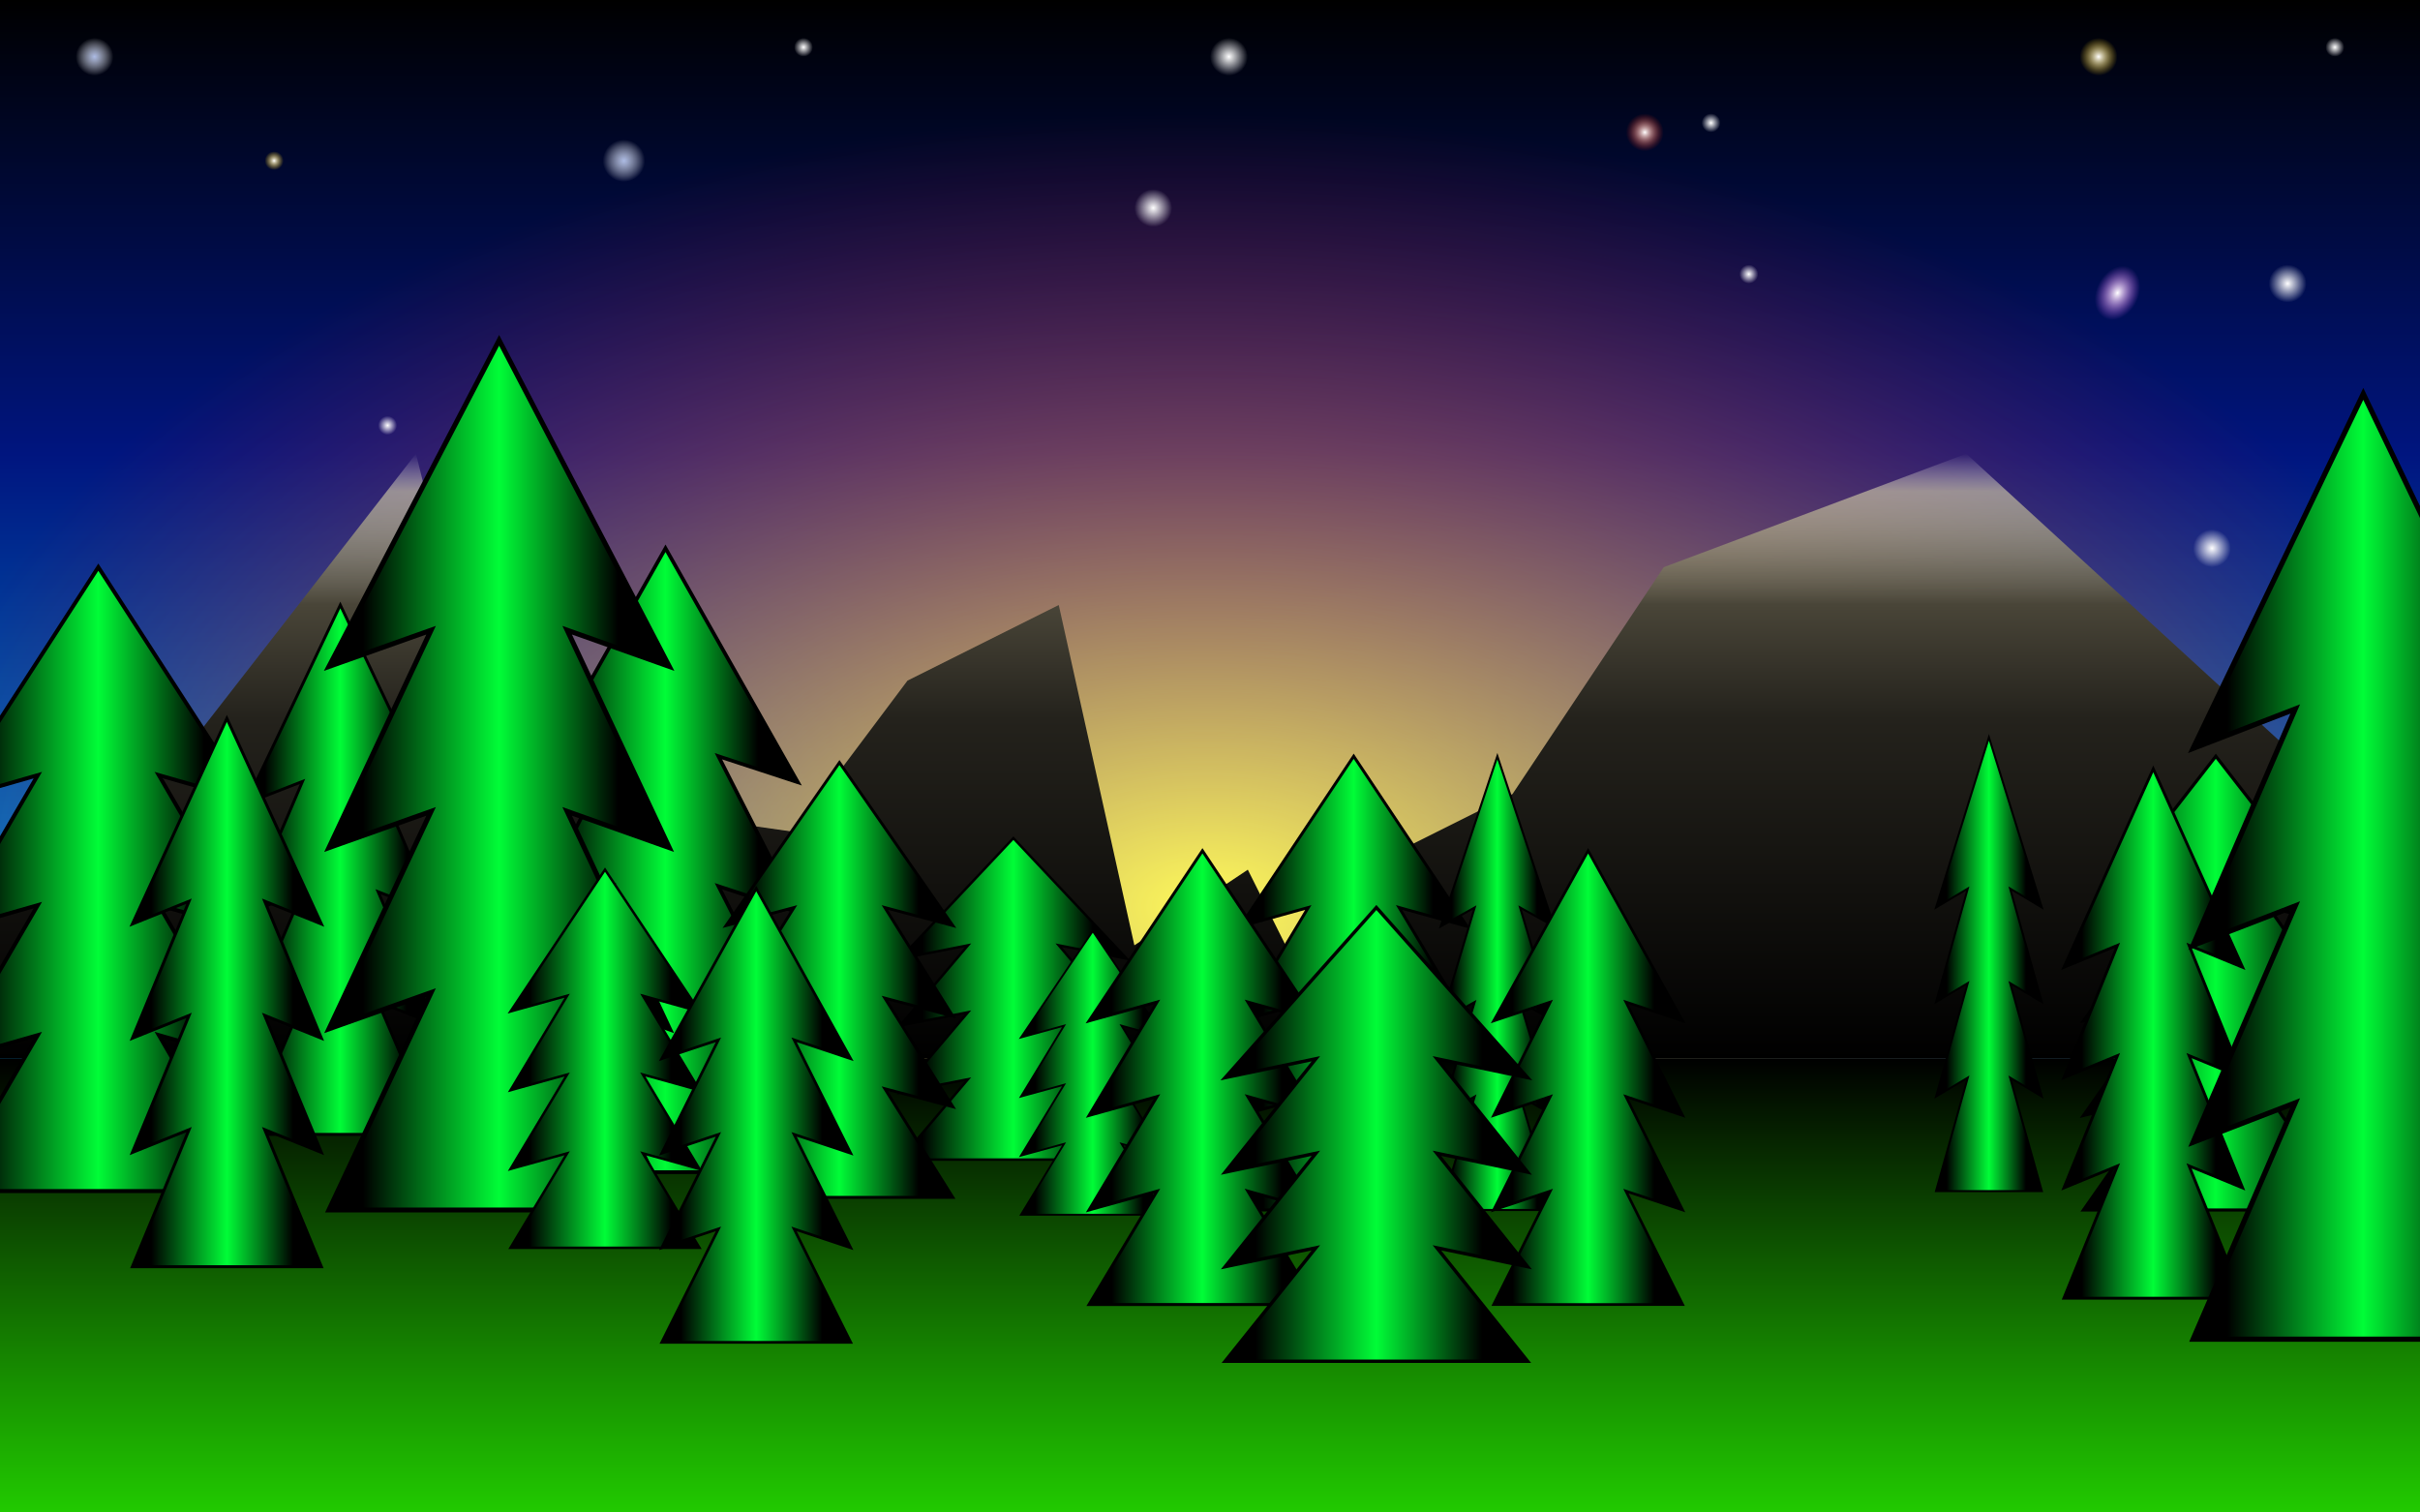 <?xml version="1.0" encoding="UTF-8" standalone="no"?>
<!-- Created with Inkscape (http://www.inkscape.org/) -->

<svg
   xmlns:dc="http://purl.org/dc/elements/1.1/"
   xmlns:cc="http://creativecommons.org/ns#"
   xmlns:rdf="http://www.w3.org/1999/02/22-rdf-syntax-ns#"
   xmlns:svg="http://www.w3.org/2000/svg"
   xmlns="http://www.w3.org/2000/svg"
   xmlns:xlink="http://www.w3.org/1999/xlink"
   xmlns:sodipodi="http://sodipodi.sourceforge.net/DTD/sodipodi-0.dtd"
   xmlns:inkscape="http://www.inkscape.org/namespaces/inkscape"
   width="640"
   height="400"
   id="svg2"
   version="1.1"
   inkscape:version="0.48.5 r10040"
   sodipodi:docname="drawing.svg">
  <rect width="100%" height="100%" fill="#808080" stroke="none"/>
  <defs
     id="defs4">
    <linearGradient
       id="linearGradient4232">
      <stop
         style="stop-color:#acbbe4;stop-opacity:1;"
         offset="0"
         id="stop4234" />
      <stop
         style="stop-color:#ffffff;stop-opacity:0;"
         offset="1"
         id="stop4236" />
    </linearGradient>
    <linearGradient
       id="linearGradient4220">
      <stop
         style="stop-color:#c34b00;stop-opacity:0;"
         offset="0"
         id="stop4222" />
      <stop
         id="stop4228"
         offset="0.5"
         style="stop-color:#7c3000;stop-opacity:1;" />
      <stop
         style="stop-color:#c34b00;stop-opacity:0;"
         offset="1"
         id="stop4224" />
    </linearGradient>
    <linearGradient
       id="linearGradient3823">
      <stop
         style="stop-color:#000000;stop-opacity:1;"
         offset="0"
         id="stop3825" />
      <stop
         id="stop3831"
         offset="0.533"
         style="stop-color:#00fd37;stop-opacity:1;" />
      <stop
         style="stop-color:#000000;stop-opacity:1;"
         offset="1"
         id="stop3827" />
    </linearGradient>
    <linearGradient
       id="linearGradient3803">
      <stop
         style="stop-color:#000000;stop-opacity:1;"
         offset="0"
         id="stop3805" />
      <stop
         id="stop3819"
         offset="0.562"
         style="stop-color:#24221c;stop-opacity:1;" />
      <stop
         id="stop3817"
         offset="0.75"
         style="stop-color:#494538;stop-opacity:1;" />
      <stop
         id="stop3815"
         offset="0.938"
         style="stop-color:#d8d2aa;stop-opacity:0.613;" />
      <stop
         style="stop-color:#ffffff;stop-opacity:0;"
         offset="1"
         id="stop3807" />
    </linearGradient>
    <linearGradient
       id="linearGradient3793">
      <stop
         style="stop-color:#21ca00;stop-opacity:1;"
         offset="0"
         id="stop3795" />
      <stop
         style="stop-color:#000000;stop-opacity:1;"
         offset="1"
         id="stop3797" />
    </linearGradient>
    <linearGradient
       id="linearGradient3779">
      <stop
         style="stop-color:#fffb5a;stop-opacity:1;"
         offset="0"
         id="stop3781" />
      <stop
         style="stop-color:#ff1919;stop-opacity:0;"
         offset="1"
         id="stop3783" />
    </linearGradient>
    <linearGradient
       id="linearGradient3765">
      <stop
         style="stop-color:#ffffff;stop-opacity:1"
         offset="0"
         id="stop3767" />
      <stop
         id="stop3773"
         offset="0.2"
         style="stop-color:#00c0fe;stop-opacity:1;" />
      <stop
         style="stop-color:#00157f;stop-opacity:1;"
         offset="0.7"
         id="stop3775" />
      <stop
         style="stop-color:#000000;stop-opacity:1"
         offset="1"
         id="stop3769" />
    </linearGradient>
    <linearGradient
       inkscape:collect="always"
       xlink:href="#linearGradient3765"
       id="linearGradient3771"
       x1="300"
       y1="400"
       x2="300"
       y2="0"
       gradientUnits="userSpaceOnUse" />
    <radialGradient
       inkscape:collect="always"
       xlink:href="#linearGradient3779"
       id="radialGradient3787"
       cx="440"
       cy="135.732"
       fx="440"
       fy="135.732"
       r="140"
       gradientTransform="matrix(1.094,-6.4133037e-8,0.018,0.697,-43.709,31.338)"
       gradientUnits="userSpaceOnUse" />
    <linearGradient
       inkscape:collect="always"
       xlink:href="#linearGradient3793"
       id="linearGradient3799"
       x1="320"
       y1="400"
       x2="320"
       y2="280"
       gradientUnits="userSpaceOnUse" />
    <linearGradient
       inkscape:collect="always"
       xlink:href="#linearGradient3803"
       id="linearGradient3813"
       x1="320"
       y1="280"
       x2="320"
       y2="120"
       gradientUnits="userSpaceOnUse" />
    <linearGradient
       inkscape:collect="always"
       xlink:href="#linearGradient3823"
       id="linearGradient3835"
       x1="-190"
       y1="180"
       x2="-115"
       y2="180"
       gradientUnits="userSpaceOnUse" />
    <linearGradient
       inkscape:collect="always"
       xlink:href="#linearGradient3823-7"
       id="linearGradient3835-1"
       x1="-190"
       y1="180"
       x2="-115"
       y2="180"
       gradientUnits="userSpaceOnUse" />
    <linearGradient
       id="linearGradient3823-7">
      <stop
         style="stop-color:#000000;stop-opacity:1;"
         offset="0"
         id="stop3825-4" />
      <stop
         id="stop3831-0"
         offset="0.533"
         style="stop-color:#00fd37;stop-opacity:1;" />
      <stop
         style="stop-color:#000000;stop-opacity:1;"
         offset="1"
         id="stop3827-9" />
    </linearGradient>
    <linearGradient
       gradientTransform="matrix(0.5,0,0,1.167,165,672.362)"
       y2="180"
       x2="-115"
       y1="180"
       x1="-190"
       gradientUnits="userSpaceOnUse"
       id="linearGradient3872"
       xlink:href="#linearGradient3823-7"
       inkscape:collect="always" />
    <linearGradient
       inkscape:collect="always"
       xlink:href="#linearGradient3823-8"
       id="linearGradient3835-8"
       x1="-190"
       y1="180"
       x2="-115"
       y2="180"
       gradientUnits="userSpaceOnUse" />
    <linearGradient
       id="linearGradient3823-8">
      <stop
         style="stop-color:#000000;stop-opacity:1;"
         offset="0"
         id="stop3825-2" />
      <stop
         id="stop3831-4"
         offset="0.533"
         style="stop-color:#00fd37;stop-opacity:1;" />
      <stop
         style="stop-color:#000000;stop-opacity:1;"
         offset="1"
         id="stop3827-5" />
    </linearGradient>
    <linearGradient
       gradientTransform="matrix(0.8,0,0,1.375,146,637.362)"
       y2="180"
       x2="-115"
       y1="180"
       x1="-190"
       gradientUnits="userSpaceOnUse"
       id="linearGradient3872-5"
       xlink:href="#linearGradient3823-8"
       inkscape:collect="always" />
    <linearGradient
       inkscape:collect="always"
       xlink:href="#linearGradient3823-1"
       id="linearGradient3835-7"
       x1="-190"
       y1="180"
       x2="-115"
       y2="180"
       gradientUnits="userSpaceOnUse" />
    <linearGradient
       id="linearGradient3823-1">
      <stop
         style="stop-color:#000000;stop-opacity:1;"
         offset="0"
         id="stop3825-1" />
      <stop
         id="stop3831-5"
         offset="0.533"
         style="stop-color:#00fd37;stop-opacity:1;" />
      <stop
         style="stop-color:#000000;stop-opacity:1;"
         offset="1"
         id="stop3827-2" />
    </linearGradient>
    <linearGradient
       gradientTransform="matrix(0.5,0,0,1.208,135,697.362)"
       y2="180"
       x2="-115"
       y1="180"
       x1="-190"
       gradientUnits="userSpaceOnUse"
       id="linearGradient3872-7"
       xlink:href="#linearGradient3823-1"
       inkscape:collect="always" />
    <linearGradient
       inkscape:collect="always"
       xlink:href="#linearGradient3823-2"
       id="linearGradient3835-14"
       x1="-190"
       y1="180"
       x2="-115"
       y2="180"
       gradientUnits="userSpaceOnUse" />
    <linearGradient
       id="linearGradient3823-2">
      <stop
         style="stop-color:#000000;stop-opacity:1;"
         offset="0"
         id="stop3825-3" />
      <stop
         id="stop3831-2"
         offset="0.533"
         style="stop-color:#00fd37;stop-opacity:1;" />
      <stop
         style="stop-color:#000000;stop-opacity:1;"
         offset="1"
         id="stop3827-21" />
    </linearGradient>
    <linearGradient
       gradientTransform="matrix(0.5,0,0,0.833,235,782.362)"
       y2="180"
       x2="-115"
       y1="180"
       x1="-190"
       gradientUnits="userSpaceOnUse"
       id="linearGradient3872-6"
       xlink:href="#linearGradient3823-2"
       inkscape:collect="always" />
    <linearGradient
       inkscape:collect="always"
       xlink:href="#linearGradient3823-76"
       id="linearGradient3835-5"
       x1="-190"
       y1="180"
       x2="-115"
       y2="180"
       gradientUnits="userSpaceOnUse" />
    <linearGradient
       id="linearGradient3823-76">
      <stop
         style="stop-color:#000000;stop-opacity:1;"
         offset="0"
         id="stop3825-18" />
      <stop
         id="stop3831-9"
         offset="0.533"
         style="stop-color:#00fd37;stop-opacity:1;" />
      <stop
         style="stop-color:#000000;stop-opacity:1;"
         offset="1"
         id="stop3827-27" />
    </linearGradient>
    <linearGradient
       gradientTransform="matrix(0.9,0,0,1.917,267,512.362)"
       y2="180"
       x2="-115"
       y1="180"
       x1="-190"
       gradientUnits="userSpaceOnUse"
       id="linearGradient3872-9"
       xlink:href="#linearGradient3823-76"
       inkscape:collect="always" />
    <linearGradient
       inkscape:collect="always"
       xlink:href="#linearGradient3823"
       id="linearGradient3969"
       gradientUnits="userSpaceOnUse"
       x1="-190"
       y1="180"
       x2="-115"
       y2="180"
       gradientTransform="matrix(0.7,0,0,1.375,281,632.362)" />
    <linearGradient
       inkscape:collect="always"
       xlink:href="#linearGradient3823-3"
       id="linearGradient3835-4"
       x1="-190"
       y1="180"
       x2="-115"
       y2="180"
       gradientUnits="userSpaceOnUse" />
    <linearGradient
       id="linearGradient3823-3">
      <stop
         style="stop-color:#000000;stop-opacity:1;"
         offset="0"
         id="stop3825-12" />
      <stop
         id="stop3831-3"
         offset="0.533"
         style="stop-color:#00fd37;stop-opacity:1;" />
      <stop
         style="stop-color:#000000;stop-opacity:1;"
         offset="1"
         id="stop3827-3" />
    </linearGradient>
    <linearGradient
       gradientTransform="matrix(0.6,0,0,0.958,312,739.029)"
       y2="180"
       x2="-115"
       y1="180"
       x1="-190"
       gradientUnits="userSpaceOnUse"
       id="linearGradient3872-4"
       xlink:href="#linearGradient3823-3"
       inkscape:collect="always" />
    <linearGradient
       inkscape:collect="always"
       xlink:href="#linearGradient3823-87"
       id="linearGradient3835-3"
       x1="-190"
       y1="180"
       x2="-115"
       y2="180"
       gradientUnits="userSpaceOnUse" />
    <linearGradient
       id="linearGradient3823-87">
      <stop
         style="stop-color:#000000;stop-opacity:1;"
         offset="0"
         id="stop3825-42" />
      <stop
         id="stop3831-7"
         offset="0.533"
         style="stop-color:#00fd37;stop-opacity:1;" />
      <stop
         style="stop-color:#000000;stop-opacity:1;"
         offset="1"
         id="stop3827-7" />
    </linearGradient>
    <linearGradient
       gradientTransform="matrix(0.5,0,0,1,275,767.362)"
       y2="180"
       x2="-115"
       y1="180"
       x1="-190"
       gradientUnits="userSpaceOnUse"
       id="linearGradient3872-93"
       xlink:href="#linearGradient3823-87"
       inkscape:collect="always" />
    <linearGradient
       inkscape:collect="always"
       xlink:href="#linearGradient3823-5"
       id="linearGradient3835-86"
       x1="-190"
       y1="180"
       x2="-115"
       y2="180"
       gradientUnits="userSpaceOnUse" />
    <linearGradient
       id="linearGradient3823-5">
      <stop
         style="stop-color:#000000;stop-opacity:1;"
         offset="0"
         id="stop3825-0" />
      <stop
         id="stop3831-28"
         offset="0.533"
         style="stop-color:#00fd37;stop-opacity:1;" />
      <stop
         style="stop-color:#000000;stop-opacity:1;"
         offset="1"
         id="stop3827-6" />
    </linearGradient>
    <linearGradient
       gradientTransform="matrix(0.6,0,0,0.708,358,789.029)"
       y2="180"
       x2="-115"
       y1="180"
       x1="-190"
       gradientUnits="userSpaceOnUse"
       id="linearGradient3872-0"
       xlink:href="#linearGradient3823-5"
       inkscape:collect="always" />
    <linearGradient
       inkscape:collect="always"
       xlink:href="#linearGradient3823-6"
       id="linearGradient3835-48"
       x1="-190"
       y1="180"
       x2="-115"
       y2="180"
       gradientUnits="userSpaceOnUse" />
    <linearGradient
       id="linearGradient3823-6">
      <stop
         style="stop-color:#000000;stop-opacity:1;"
         offset="0"
         id="stop3825-5" />
      <stop
         id="stop3831-09"
         offset="0.533"
         style="stop-color:#00fd37;stop-opacity:1;" />
      <stop
         style="stop-color:#000000;stop-opacity:1;"
         offset="1"
         id="stop3827-0" />
    </linearGradient>
    <linearGradient
       gradientTransform="matrix(0.38,0,0,0.625,346,823.612)"
       y2="180"
       x2="-115"
       y1="180"
       x1="-190"
       gradientUnits="userSpaceOnUse"
       id="linearGradient3872-06"
       xlink:href="#linearGradient3823-6"
       inkscape:collect="always" />
    <linearGradient
       inkscape:collect="always"
       xlink:href="#linearGradient3823-34"
       id="linearGradient3835-89"
       x1="-190"
       y1="180"
       x2="-115"
       y2="180"
       gradientUnits="userSpaceOnUse" />
    <linearGradient
       id="linearGradient3823-34">
      <stop
         style="stop-color:#000000;stop-opacity:1;"
         offset="0"
         id="stop3825-46" />
      <stop
         id="stop3831-06"
         offset="0.533"
         style="stop-color:#00fd37;stop-opacity:1;" />
      <stop
         style="stop-color:#000000;stop-opacity:1;"
         offset="1"
         id="stop3827-61" />
    </linearGradient>
    <linearGradient
       gradientTransform="matrix(0.6,0,0,1,408,757.362)"
       y2="180"
       x2="-115"
       y1="180"
       x1="-190"
       gradientUnits="userSpaceOnUse"
       id="linearGradient3872-8"
       xlink:href="#linearGradient3823-34"
       inkscape:collect="always" />
    <linearGradient
       inkscape:collect="always"
       xlink:href="#linearGradient3823-37"
       id="linearGradient3835-6"
       x1="-190"
       y1="180"
       x2="-115"
       y2="180"
       gradientUnits="userSpaceOnUse" />
    <linearGradient
       id="linearGradient3823-37">
      <stop
         style="stop-color:#000000;stop-opacity:1;"
         offset="0"
         id="stop3825-8" />
      <stop
         id="stop3831-8"
         offset="0.533"
         style="stop-color:#00fd37;stop-opacity:1;" />
      <stop
         style="stop-color:#000000;stop-opacity:1;"
         offset="1"
         id="stop3827-29" />
    </linearGradient>
    <linearGradient
       gradientTransform="matrix(0.6,0,0,1,448,732.362)"
       y2="180"
       x2="-115"
       y1="180"
       x1="-190"
       gradientUnits="userSpaceOnUse"
       id="linearGradient3872-1"
       xlink:href="#linearGradient3823-37"
       inkscape:collect="always" />
    <linearGradient
       inkscape:collect="always"
       xlink:href="#linearGradient3823-84"
       id="linearGradient3835-59"
       x1="-190"
       y1="180"
       x2="-115"
       y2="180"
       gradientUnits="userSpaceOnUse" />
    <linearGradient
       id="linearGradient3823-84">
      <stop
         style="stop-color:#000000;stop-opacity:1;"
         offset="0"
         id="stop3825-07" />
      <stop
         id="stop3831-6"
         offset="0.533"
         style="stop-color:#00fd37;stop-opacity:1;" />
      <stop
         style="stop-color:#000000;stop-opacity:1;"
         offset="1"
         id="stop3827-36" />
    </linearGradient>
    <linearGradient
       gradientTransform="matrix(0.8,0,0,1,484,772.362)"
       y2="180"
       x2="-115"
       y1="180"
       x1="-190"
       gradientUnits="userSpaceOnUse"
       id="linearGradient3872-15"
       xlink:href="#linearGradient3823-84"
       inkscape:collect="always" />
    <linearGradient
       inkscape:collect="always"
       xlink:href="#linearGradient3823-9"
       id="linearGradient3835-0"
       x1="-190"
       y1="180"
       x2="-115"
       y2="180"
       gradientUnits="userSpaceOnUse" />
    <linearGradient
       id="linearGradient3823-9">
      <stop
         style="stop-color:#000000;stop-opacity:1;"
         offset="0"
         id="stop3825-7" />
      <stop
         id="stop3831-37"
         offset="0.533"
         style="stop-color:#00fd37;stop-opacity:1;" />
      <stop
         style="stop-color:#000000;stop-opacity:1;"
         offset="1"
         id="stop3827-26" />
    </linearGradient>
    <linearGradient
       gradientTransform="matrix(0.9,0,0,2.083,760,506.529)"
       y2="180"
       x2="-115"
       y1="180"
       x1="-190"
       gradientUnits="userSpaceOnUse"
       id="linearGradient3872-01"
       xlink:href="#linearGradient3823-9"
       inkscape:collect="always" />
    <linearGradient
       inkscape:collect="always"
       xlink:href="#linearGradient3823-4"
       id="linearGradient3835-75"
       x1="-190"
       y1="180"
       x2="-115"
       y2="180"
       gradientUnits="userSpaceOnUse" />
    <linearGradient
       id="linearGradient3823-4">
      <stop
         style="stop-color:#000000;stop-opacity:1;"
         offset="0"
         id="stop3825-120" />
      <stop
         id="stop3831-01"
         offset="0.533"
         style="stop-color:#00fd37;stop-opacity:1;" />
      <stop
         style="stop-color:#000000;stop-opacity:1;"
         offset="1"
         id="stop3827-4" />
    </linearGradient>
    <linearGradient
       gradientTransform="matrix(0.7,0,0,1,691,732.362)"
       y2="180"
       x2="-115"
       y1="180"
       x1="-190"
       gradientUnits="userSpaceOnUse"
       id="linearGradient3872-60"
       xlink:href="#linearGradient3823-4"
       inkscape:collect="always" />
    <linearGradient
       inkscape:collect="always"
       xlink:href="#linearGradient3823-77"
       id="linearGradient3835-17"
       x1="-190"
       y1="180"
       x2="-115"
       y2="180"
       gradientUnits="userSpaceOnUse" />
    <linearGradient
       id="linearGradient3823-77">
      <stop
         style="stop-color:#000000;stop-opacity:1;"
         offset="0"
         id="stop3825-73" />
      <stop
         id="stop3831-35"
         offset="0.533"
         style="stop-color:#00fd37;stop-opacity:1;" />
      <stop
         style="stop-color:#000000;stop-opacity:1;"
         offset="1"
         id="stop3827-99" />
    </linearGradient>
    <linearGradient
       gradientTransform="matrix(0.3,0,0,1,441,732.362)"
       y2="180"
       x2="-115"
       y1="180"
       x1="-190"
       gradientUnits="userSpaceOnUse"
       id="linearGradient3872-81"
       xlink:href="#linearGradient3823-77"
       inkscape:collect="always" />
    <linearGradient
       inkscape:collect="always"
       xlink:href="#linearGradient3823-0"
       id="linearGradient3835-66"
       x1="-190"
       y1="180"
       x2="-115"
       y2="180"
       gradientUnits="userSpaceOnUse" />
    <linearGradient
       id="linearGradient3823-0">
      <stop
         style="stop-color:#000000;stop-opacity:1;"
         offset="0"
         id="stop3825-38" />
      <stop
         id="stop3831-012"
         offset="0.533"
         style="stop-color:#00fd37;stop-opacity:1;" />
      <stop
         style="stop-color:#000000;stop-opacity:1;"
         offset="1"
         id="stop3827-50" />
    </linearGradient>
    <linearGradient
       gradientTransform="matrix(0.5,0,0,1,495,757.362)"
       y2="180"
       x2="-115"
       y1="180"
       x1="-190"
       gradientUnits="userSpaceOnUse"
       id="linearGradient3872-94"
       xlink:href="#linearGradient3823-0"
       inkscape:collect="always" />
    <linearGradient
       inkscape:collect="always"
       xlink:href="#linearGradient3823-12"
       id="linearGradient3835-35"
       x1="-190"
       y1="180"
       x2="-115"
       y2="180"
       gradientUnits="userSpaceOnUse" />
    <linearGradient
       id="linearGradient3823-12">
      <stop
         style="stop-color:#000000;stop-opacity:1;"
         offset="0"
         id="stop3825-01" />
      <stop
         id="stop3831-64"
         offset="0.533"
         style="stop-color:#00fd37;stop-opacity:1;" />
      <stop
         style="stop-color:#000000;stop-opacity:1;"
         offset="1"
         id="stop3827-06" />
    </linearGradient>
    <linearGradient
       gradientTransform="matrix(0.28,0,0,1,568,727.362)"
       y2="180"
       x2="-115"
       y1="180"
       x1="-190"
       gradientUnits="userSpaceOnUse"
       id="linearGradient3872-18"
       xlink:href="#linearGradient3823-12"
       inkscape:collect="always" />
    <linearGradient
       inkscape:collect="always"
       xlink:href="#linearGradient3823-14"
       id="linearGradient3835-84"
       x1="-190"
       y1="180"
       x2="-115"
       y2="180"
       gradientUnits="userSpaceOnUse" />
    <linearGradient
       id="linearGradient3823-14">
      <stop
         style="stop-color:#000000;stop-opacity:1;"
         offset="0"
         id="stop3825-39" />
      <stop
         id="stop3831-88"
         offset="0.533"
         style="stop-color:#00fd37;stop-opacity:1;" />
      <stop
         style="stop-color:#000000;stop-opacity:1;"
         offset="1"
         id="stop3827-08" />
    </linearGradient>
    <linearGradient
       gradientTransform="matrix(0.473,0,0,1.167,640.41,715.696)"
       y2="180"
       x2="-115"
       y1="180"
       x1="-190"
       gradientUnits="userSpaceOnUse"
       id="linearGradient3872-77"
       xlink:href="#linearGradient3823-14"
       inkscape:collect="always" />
    <linearGradient
       inkscape:collect="always"
       xlink:href="#linearGradient4220"
       id="linearGradient4226"
       x1="340"
       y1="400"
       x2="340"
       y2="360"
       gradientUnits="userSpaceOnUse"
       gradientTransform="translate(0,742.362)" />
    <radialGradient
       inkscape:collect="always"
       xlink:href="#linearGradient4232"
       id="radialGradient4238"
       cx="25"
       cy="15"
       fx="25"
       fy="15"
       r="5"
       gradientUnits="userSpaceOnUse" />
    <radialGradient
       inkscape:collect="always"
       xlink:href="#linearGradient4232-3"
       id="radialGradient4238-8"
       cx="25"
       cy="15"
       fx="25"
       fy="15"
       r="5"
       gradientUnits="userSpaceOnUse" />
    <linearGradient
       id="linearGradient4232-3">
      <stop
         style="stop-color:#ffffff;stop-opacity:1;"
         offset="0"
         id="stop4234-7" />
      <stop
         style="stop-color:#dd1800;stop-opacity:0;"
         offset="1"
         id="stop4236-1" />
    </linearGradient>
    <radialGradient
       r="5"
       fy="15"
       fx="25"
       cy="15"
       cx="25"
       gradientUnits="userSpaceOnUse"
       id="radialGradient4257"
       xlink:href="#linearGradient4232-3"
       inkscape:collect="always" />
    <radialGradient
       inkscape:collect="always"
       xlink:href="#linearGradient4232-34"
       id="radialGradient4238-7"
       cx="25"
       cy="15"
       fx="25"
       fy="15"
       r="5"
       gradientUnits="userSpaceOnUse" />
    <linearGradient
       id="linearGradient4232-34">
      <stop
         style="stop-color:#ffffff;stop-opacity:1;"
         offset="0"
         id="stop4234-9" />
      <stop
         style="stop-color:#ffffff;stop-opacity:0;"
         offset="1"
         id="stop4236-6" />
    </linearGradient>
    <radialGradient
       r="5"
       fy="15"
       fx="25"
       cy="15"
       cx="25"
       gradientUnits="userSpaceOnUse"
       id="radialGradient4257-5"
       xlink:href="#linearGradient4232-34"
       inkscape:collect="always" />
    <radialGradient
       inkscape:collect="always"
       xlink:href="#linearGradient4232-9"
       id="radialGradient4238-0"
       cx="25"
       cy="15"
       fx="25"
       fy="15"
       r="5"
       gradientUnits="userSpaceOnUse" />
    <linearGradient
       id="linearGradient4232-9">
      <stop
         style="stop-color:#ffffff;stop-opacity:1;"
         offset="0"
         id="stop4234-96" />
      <stop
         style="stop-color:#e15eff;stop-opacity:0;"
         offset="1"
         id="stop4236-8" />
    </linearGradient>
    <radialGradient
       r="5"
       fy="15"
       fx="25"
       cy="15"
       cx="25"
       gradientUnits="userSpaceOnUse"
       id="radialGradient4257-3"
       xlink:href="#linearGradient4232-9"
       inkscape:collect="always"
       gradientTransform="matrix(0.5,0.333,-0.335,0.894,17.531,-6.75)" />
    <radialGradient
       inkscape:collect="always"
       xlink:href="#linearGradient4232-99"
       id="radialGradient4238-84"
       cx="25"
       cy="15"
       fx="25"
       fy="15"
       r="5"
       gradientUnits="userSpaceOnUse" />
    <linearGradient
       id="linearGradient4232-99">
      <stop
         style="stop-color:#ffffff;stop-opacity:1;"
         offset="0"
         id="stop4234-2" />
      <stop
         style="stop-color:#ffffff;stop-opacity:0;"
         offset="1"
         id="stop4236-5" />
    </linearGradient>
    <radialGradient
       r="5"
       fy="15"
       fx="25"
       cy="15"
       cx="25"
       gradientUnits="userSpaceOnUse"
       id="radialGradient4257-53"
       xlink:href="#linearGradient4232-99"
       inkscape:collect="always" />
    <radialGradient
       inkscape:collect="always"
       xlink:href="#linearGradient4232-7"
       id="radialGradient4238-3"
       cx="25"
       cy="15"
       fx="25"
       fy="15"
       r="5"
       gradientUnits="userSpaceOnUse" />
    <linearGradient
       id="linearGradient4232-7">
      <stop
         style="stop-color:#ffffff;stop-opacity:1;"
         offset="0"
         id="stop4234-4" />
      <stop
         style="stop-color:#ffffff;stop-opacity:0;"
         offset="1"
         id="stop4236-3" />
    </linearGradient>
    <radialGradient
       r="5"
       fy="15"
       fx="25"
       cy="15"
       cx="25"
       gradientUnits="userSpaceOnUse"
       id="radialGradient4257-8"
       xlink:href="#linearGradient4232-29"
       inkscape:collect="always" />
    <radialGradient
       inkscape:collect="always"
       xlink:href="#linearGradient4232-6"
       id="radialGradient4238-80"
       cx="25"
       cy="15"
       fx="25"
       fy="15"
       r="5"
       gradientUnits="userSpaceOnUse" />
    <linearGradient
       id="linearGradient4232-6">
      <stop
         style="stop-color:#ffffff;stop-opacity:1;"
         offset="0"
         id="stop4234-8" />
      <stop
         style="stop-color:#ffffff;stop-opacity:0;"
         offset="1"
         id="stop4236-19" />
    </linearGradient>
    <radialGradient
       r="5"
       fy="15"
       fx="25"
       cy="15"
       cx="25"
       gradientUnits="userSpaceOnUse"
       id="radialGradient4257-89"
       xlink:href="#linearGradient4232-6"
       inkscape:collect="always" />
    <radialGradient
       inkscape:collect="always"
       xlink:href="#linearGradient4232-2"
       id="radialGradient4238-2"
       cx="25"
       cy="15"
       fx="25"
       fy="15"
       r="5"
       gradientUnits="userSpaceOnUse" />
    <linearGradient
       id="linearGradient4232-2">
      <stop
         style="stop-color:#ffffff;stop-opacity:1;"
         offset="0"
         id="stop4234-82" />
      <stop
         style="stop-color:#ffffff;stop-opacity:0;"
         offset="1"
         id="stop4236-89" />
    </linearGradient>
    <radialGradient
       r="5"
       fy="15"
       fx="25"
       cy="15"
       cx="25"
       gradientUnits="userSpaceOnUse"
       id="radialGradient4257-0"
       xlink:href="#linearGradient4232-2"
       inkscape:collect="always" />
    <radialGradient
       inkscape:collect="always"
       xlink:href="#linearGradient4232-5"
       id="radialGradient4238-1"
       cx="25"
       cy="15"
       fx="25"
       fy="15"
       r="5"
       gradientUnits="userSpaceOnUse" />
    <linearGradient
       id="linearGradient4232-5">
      <stop
         style="stop-color:#ffffff;stop-opacity:1;"
         offset="0"
         id="stop4234-86" />
      <stop
         style="stop-color:#ffffff;stop-opacity:0;"
         offset="1"
         id="stop4236-12" />
    </linearGradient>
    <radialGradient
       r="5"
       fy="15"
       fx="25"
       cy="15"
       cx="25"
       gradientUnits="userSpaceOnUse"
       id="radialGradient4257-4"
       xlink:href="#linearGradient4232-5"
       inkscape:collect="always" />
    <radialGradient
       inkscape:collect="always"
       xlink:href="#linearGradient4232-8"
       id="radialGradient4238-5"
       cx="25"
       cy="15"
       fx="25"
       fy="15"
       r="5"
       gradientUnits="userSpaceOnUse" />
    <linearGradient
       id="linearGradient4232-8">
      <stop
         style="stop-color:#ffffff;stop-opacity:1;"
         offset="0"
         id="stop4234-6" />
      <stop
         style="stop-color:#ffffff;stop-opacity:0;"
         offset="1"
         id="stop4236-2" />
    </linearGradient>
    <radialGradient
       r="5"
       fy="15"
       fx="25"
       cy="15"
       cx="25"
       gradientUnits="userSpaceOnUse"
       id="radialGradient4257-6"
       xlink:href="#linearGradient4232-8"
       inkscape:collect="always" />
    <radialGradient
       inkscape:collect="always"
       xlink:href="#linearGradient4232-24"
       id="radialGradient4238-39"
       cx="25"
       cy="15"
       fx="25"
       fy="15"
       r="5"
       gradientUnits="userSpaceOnUse" />
    <linearGradient
       id="linearGradient4232-24">
      <stop
         style="stop-color:#ffffff;stop-opacity:1;"
         offset="0"
         id="stop4234-61" />
      <stop
         style="stop-color:#ffffff;stop-opacity:0;"
         offset="1"
         id="stop4236-82" />
    </linearGradient>
    <radialGradient
       r="5"
       fy="15"
       fx="25"
       cy="15"
       cx="25"
       gradientUnits="userSpaceOnUse"
       id="radialGradient4257-1"
       xlink:href="#linearGradient4232-24"
       inkscape:collect="always" />
    <radialGradient
       inkscape:collect="always"
       xlink:href="#linearGradient4232-29"
       id="radialGradient4238-76"
       cx="25"
       cy="15"
       fx="25"
       fy="15"
       r="5"
       gradientUnits="userSpaceOnUse" />
    <linearGradient
       id="linearGradient4232-29">
      <stop
         style="stop-color:#ffffff;stop-opacity:1;"
         offset="0"
         id="stop4234-5" />
      <stop
         style="stop-color:#f4c500;stop-opacity:0;"
         offset="1"
         id="stop4236-20" />
    </linearGradient>
    <radialGradient
       r="5"
       fy="15"
       fx="25"
       cy="15"
       cx="25"
       gradientUnits="userSpaceOnUse"
       id="radialGradient4257-03"
       xlink:href="#linearGradient4232-29"
       inkscape:collect="always" />
    <radialGradient
       inkscape:collect="always"
       xlink:href="#linearGradient4232-1"
       id="radialGradient4238-18"
       cx="25"
       cy="15"
       fx="25"
       fy="15"
       r="5"
       gradientUnits="userSpaceOnUse" />
    <linearGradient
       id="linearGradient4232-1">
      <stop
         style="stop-color:#ffffff;stop-opacity:1;"
         offset="0"
         id="stop4234-95" />
      <stop
         style="stop-color:#ffffff;stop-opacity:0;"
         offset="1"
         id="stop4236-32" />
    </linearGradient>
    <radialGradient
       r="5"
       fy="15"
       fx="25"
       cy="15"
       cx="25"
       gradientUnits="userSpaceOnUse"
       id="radialGradient4257-52"
       xlink:href="#linearGradient4232-1"
       inkscape:collect="always" />
    <radialGradient
       inkscape:collect="always"
       xlink:href="#linearGradient4232-77"
       id="radialGradient4238-6"
       cx="25"
       cy="15"
       fx="25"
       fy="15"
       r="5"
       gradientUnits="userSpaceOnUse" />
    <linearGradient
       id="linearGradient4232-77">
      <stop
         style="stop-color:#ffffff;stop-opacity:1;"
         offset="0"
         id="stop4234-22" />
      <stop
         style="stop-color:#ffffff;stop-opacity:0;"
         offset="1"
         id="stop4236-9" />
    </linearGradient>
    <radialGradient
       r="5"
       fy="15"
       fx="25"
       cy="15"
       cx="25"
       gradientUnits="userSpaceOnUse"
       id="radialGradient4257-41"
       xlink:href="#linearGradient4232-77"
       inkscape:collect="always" />
    <radialGradient
       inkscape:collect="always"
       xlink:href="#linearGradient4232-82"
       id="radialGradient4238-9"
       cx="25"
       cy="15"
       fx="25"
       fy="15"
       r="5"
       gradientUnits="userSpaceOnUse" />
    <linearGradient
       id="linearGradient4232-82">
      <stop
         style="stop-color:#ffffff;stop-opacity:1;"
         offset="0"
         id="stop4234-55" />
      <stop
         style="stop-color:#ffffff;stop-opacity:0;"
         offset="1"
         id="stop4236-4" />
    </linearGradient>
    <radialGradient
       r="5"
       fy="15"
       fx="25"
       cy="15"
       cx="25"
       gradientUnits="userSpaceOnUse"
       id="radialGradient4257-9"
       xlink:href="#linearGradient4232"
       inkscape:collect="always"
       gradientTransform="matrix(0.25,0.667,-0.5,0.333,26.25,-6.667)" />
  </defs>
  <sodipodi:namedview
     id="base"
     pagecolor="#ffffff"
     bordercolor="#666666"
     borderopacity="1.0"
     inkscape:pageopacity="0.0"
     inkscape:pageshadow="2"
     inkscape:zoom="1.4"
     inkscape:cx="327.22078"
     inkscape:cy="203.8553"
     inkscape:document-units="px"
     inkscape:current-layer="layer1"
     showgrid="true"
     inkscape:window-width="1600"
     inkscape:window-height="878"
     inkscape:window-x="-8"
     inkscape:window-y="-8"
     inkscape:window-maximized="1">
    <inkscape:grid
       type="xygrid"
       id="grid2993"
       empspacing="5"
       visible="true"
       enabled="true"
       snapvisiblegridlinesonly="true" />
  </sodipodi:namedview>
  <g
     inkscape:label="Layer 1"
     inkscape:groupmode="layer"
     id="layer1"
     transform="translate(0,-652.362)">
    <rect
       style="fill:url(#linearGradient3771);fill-opacity:1;stroke:none"
       id="rect2995"
       width="640"
       height="400"
       x="0"
       y="0"
       transform="translate(0,652.362)"
       inkscape:export-filename="C:\git\Vainamoisen_matkat\mainbg.png"
       inkscape:export-xdpi="90"
       inkscape:export-ydpi="90" />
    <path
       sodipodi:type="arc"
       style="fill:url(#radialGradient3787);fill-opacity:1;stroke:none"
       id="path3777"
       sodipodi:cx="440"
       sodipodi:cy="105"
       sodipodi:rx="181.5625"
       sodipodi:ry="141.75"
       d="m 621.562,105 a 181.562,141.75 0 1 1 -363.125,0 181.562,141.75 0 1 1 363.125,0 z"
       transform="matrix(2.286,0,0,2.152,-685.714,621.436)" />
    <rect
       style="fill:url(#linearGradient3799);fill-opacity:1;stroke:none"
       id="rect3791"
       width="640"
       height="120"
       x="0"
       y="280"
       transform="translate(0,652.362)"
       inkscape:export-filename="C:\git\Vainamoisen_matkat\mainbg.png"
       inkscape:export-xdpi="90"
       inkscape:export-ydpi="90" />
    <path
       style="fill:url(#linearGradient3813);stroke:none;stroke-width:1px;stroke-linecap:butt;stroke-linejoin:miter;stroke-opacity:1;fill-opacity:1"
       d="m 0,280 640,0 0,-50 -120,-110 -80,30 -40,60 -40,20 -20,20 -10,-20 -30,20 -20,-90 -40,20 -30,40 -70,-10 -20,-50 -10,-40 -70,90 -40,20 z"
       id="path3801"
       inkscape:connector-curvature="0"
       transform="translate(0,652.362)"
       inkscape:export-filename="C:\git\Vainamoisen_matkat\mainbg.png"
       inkscape:export-xdpi="90"
       inkscape:export-ydpi="90" />
    <path
       id="path3821"
       style="fill:url(#linearGradient3969);fill-opacity:1;stroke:#000000;stroke-width:0.981px;stroke-linecap:butt;stroke-linejoin:miter;stroke-opacity:1"
       d="m 176,797.362 -35,61.875 21,-6.875 -21,41.25 21,-6.875 -21,41.25 21,-6.875 -21,41.25 70,0 -21,-41.25 21,6.875 -21,-41.25 21,6.875 -21,-41.25 21,6.875 z"
       inkscape:connector-curvature="0"
       inkscape:export-filename="C:\git\Vainamoisen_matkat\mainbg.png"
       inkscape:export-xdpi="90"
       inkscape:export-ydpi="90" />
    <path
       inkscape:connector-curvature="0"
       id="path3821-4"
       style="fill:url(#linearGradient3872);fill-opacity:1;stroke:#000000;stroke-width:0.764px;stroke-linecap:butt;stroke-linejoin:miter;stroke-opacity:1"
       d="m 90,812.362 -25,52.5 15,-5.833 -15,35 15,-5.833 -15,35 15,-5.833 -15,35 50,0 -15,-35 15,5.833 -15,-35 15,5.833 -15,-35 15,5.833 z"
       inkscape:export-filename="C:\git\Vainamoisen_matkat\mainbg.png"
       inkscape:export-xdpi="90"
       inkscape:export-ydpi="90" />
    <path
       inkscape:connector-curvature="0"
       id="path3821-1"
       style="fill:url(#linearGradient3872-5);fill-opacity:1;stroke:#000000;stroke-width:1.049px;stroke-linecap:butt;stroke-linejoin:miter;stroke-opacity:1"
       d="m 26,802.362 -40,61.875 24,-6.875 -24,41.25 24,-6.875 -24,41.25 24,-6.875 -24,41.25 80,0 -24,-41.25 24,6.875 -24,-41.25 24,6.875 -24,-41.25 24,6.875 z" />
    <path
       inkscape:connector-curvature="0"
       id="path3821-6"
       style="fill:url(#linearGradient3872-7);fill-opacity:1;stroke:#000000;stroke-width:0.777px;stroke-linecap:butt;stroke-linejoin:miter;stroke-opacity:1"
       d="m 60,842.362 -25,54.375 15,-6.042 -15,36.25 15,-6.042 -15,36.25 15,-6.042 -15,36.25 50,0 -15,-36.25 15,6.042 -15,-36.25 15,6.042 -15,-36.25 15,6.042 z"
       inkscape:export-filename="C:\git\Vainamoisen_matkat\mainbg.png"
       inkscape:export-xdpi="90"
       inkscape:export-ydpi="90" />
    <path
       inkscape:connector-curvature="0"
       id="path3821-5"
       style="fill:url(#linearGradient3872-9);fill-opacity:1;stroke:#000000;stroke-width:1.313px;stroke-linecap:butt;stroke-linejoin:miter;stroke-opacity:1"
       d="m 132,742.362 -45,86.25 27,-9.583 -27,57.5 27,-9.583 -27,57.5 27,-9.583 -27,57.5 90,0 -27,-57.5 27,9.583 -27,-57.5 27,9.583 -27,-57.5 27,9.583 z"
       inkscape:export-filename="C:\git\Vainamoisen_matkat\mainbg.png"
       inkscape:export-xdpi="90"
       inkscape:export-ydpi="90" />
    <path
       inkscape:connector-curvature="0"
       id="path3821-8"
       style="fill:url(#linearGradient3872-6);fill-opacity:1;stroke:#000000;stroke-width:0.645px;stroke-linecap:butt;stroke-linejoin:miter;stroke-opacity:1"
       d="m 160,882.362 -25,37.5 15,-4.167 -15,25 15,-4.167 -15,25 15,-4.167 -15,25 50,0 -15,-25 15,4.167 -15,-25 15,4.167 -15,-25 15,4.167 z"
       inkscape:export-filename="C:\git\Vainamoisen_matkat\mainbg.png"
       inkscape:export-xdpi="90"
       inkscape:export-ydpi="90" />
    <path
       inkscape:connector-curvature="0"
       id="path3821-2"
       style="fill:url(#linearGradient3872-0);fill-opacity:1;stroke:#000000;stroke-width:0.652px;stroke-linecap:butt;stroke-linejoin:miter;stroke-opacity:1"
       d="m 268,874.029 -30,31.875 18,-3.542 -18,21.25 18,-3.542 -18,21.25 18,-3.542 -18,21.25 60,0 -18,-21.25 18,3.542 -18,-21.25 18,3.542 -18,-21.25 18,3.542 z"
       inkscape:export-filename="C:\git\Vainamoisen_matkat\mainbg.png"
       inkscape:export-xdpi="90"
       inkscape:export-ydpi="90" />
    <path
       inkscape:connector-curvature="0"
       id="path3821-11"
       style="fill:url(#linearGradient3872-4);fill-opacity:1;stroke:#000000;stroke-width:0.758px;stroke-linecap:butt;stroke-linejoin:miter;stroke-opacity:1"
       d="m 222,854.029 -30,43.125 18,-4.792 -18,28.75 18,-4.792 -18,28.75 18,-4.792 -18,28.75 60,0 -18,-28.75 18,4.792 -18,-28.75 18,4.792 -18,-28.75 18,4.792 z"
       inkscape:export-filename="C:\git\Vainamoisen_matkat\mainbg.png"
       inkscape:export-xdpi="90"
       inkscape:export-ydpi="90" />
    <path
       inkscape:connector-curvature="0"
       id="path3821-19"
       style="fill:url(#linearGradient3872-93);fill-opacity:1;stroke:#000000;stroke-width:0.707px;stroke-linecap:butt;stroke-linejoin:miter;stroke-opacity:1"
       d="m 200,887.362 -25,45 15,-5 -15,30 15,-5 -15,30 15,-5 -15,30 50,0 -15,-30 15,5 -15,-30 15,5 -15,-30 15,5 z"
       inkscape:export-filename="C:\git\Vainamoisen_matkat\mainbg.png"
       inkscape:export-xdpi="90"
       inkscape:export-ydpi="90" />
    <path
       inkscape:connector-curvature="0"
       id="path3821-13"
       style="fill:url(#linearGradient3872-06);fill-opacity:1;stroke:#000000;stroke-width:0.487px;stroke-linecap:butt;stroke-linejoin:miter;stroke-opacity:1"
       d="m 289,898.612 -19,28.125 11.4,-3.125 -11.4,18.75 11.4,-3.125 -11.4,18.75 11.4,-3.125 -11.4,18.75 38,0 -11.4,-18.75 11.4,3.125 -11.4,-18.75 11.4,3.125 -11.4,-18.75 11.4,3.125 z"
       inkscape:export-filename="C:\git\Vainamoisen_matkat\mainbg.png"
       inkscape:export-xdpi="90"
       inkscape:export-ydpi="90" />
    <path
       inkscape:connector-curvature="0"
       id="path3821-3"
       style="fill:url(#linearGradient3872-1);fill-opacity:1;stroke:#000000;stroke-width:0.775px;stroke-linecap:butt;stroke-linejoin:miter;stroke-opacity:1"
       d="m 358,852.362 -30,45 18,-5 -18,30 18,-5 -18,30 18,-5 -18,30 60,0 -18,-30 18,5 -18,-30 18,5 -18,-30 18,5 z"
       inkscape:export-filename="C:\git\Vainamoisen_matkat\mainbg.png"
       inkscape:export-xdpi="90"
       inkscape:export-ydpi="90" />
    <path
       inkscape:connector-curvature="0"
       id="path3821-49"
       style="fill:url(#linearGradient3872-8);fill-opacity:1;stroke:#000000;stroke-width:0.775px;stroke-linecap:butt;stroke-linejoin:miter;stroke-opacity:1"
       d="m 318,877.362 -30,45 18,-5 -18,30 18,-5 -18,30 18,-5 -18,30 60,0 -18,-30 18,5 -18,-30 18,5 -18,-30 18,5 z"
       inkscape:export-filename="C:\git\Vainamoisen_matkat\mainbg.png"
       inkscape:export-xdpi="90"
       inkscape:export-ydpi="90" />
    <path
       inkscape:connector-curvature="0"
       id="path3821-82"
       style="fill:url(#linearGradient3872-81);fill-opacity:1;stroke:#000000;stroke-width:0.548px;stroke-linecap:butt;stroke-linejoin:miter;stroke-opacity:1"
       d="m 396,852.362 -15,45 9,-5 -9,30 9,-5 -9,30 9,-5 -9,30 30,0 -9,-30 9,5 -9,-30 9,5 -9,-30 9,5 z"
       inkscape:export-filename="C:\git\Vainamoisen_matkat\mainbg.png"
       inkscape:export-xdpi="90"
       inkscape:export-ydpi="90" />
    <path
       inkscape:connector-curvature="0"
       id="path3821-78"
       style="fill:url(#linearGradient3872-94);fill-opacity:1;stroke:#000000;stroke-width:0.707px;stroke-linecap:butt;stroke-linejoin:miter;stroke-opacity:1"
       d="m 420,877.362 -25,45 15,-5 -15,30 15,-5 -15,30 15,-5 -15,30 50,0 -15,-30 15,5 -15,-30 15,5 -15,-30 15,5 z"
       inkscape:export-filename="C:\git\Vainamoisen_matkat\mainbg.png"
       inkscape:export-xdpi="90"
       inkscape:export-ydpi="90" />
    <path
       inkscape:connector-curvature="0"
       id="path3821-42"
       style="fill:url(#linearGradient3872-15);fill-opacity:1;stroke:#000000;stroke-width:0.894px;stroke-linecap:butt;stroke-linejoin:miter;stroke-opacity:1"
       d="m 364,892.362 -40,45 24,-5 -24,30 24,-5 -24,30 24,-5 -24,30 80,0 -24,-30 24,5 -24,-30 24,5 -24,-30 24,5 z"
       inkscape:export-filename="C:\git\Vainamoisen_matkat\mainbg.png"
       inkscape:export-xdpi="90"
       inkscape:export-ydpi="90" />
    <path
       inkscape:connector-curvature="0"
       id="path3821-7"
       style="fill:url(#linearGradient3872-60);fill-opacity:1;stroke:#000000;stroke-width:0.837px;stroke-linecap:butt;stroke-linejoin:miter;stroke-opacity:1"
       d="m 586,852.362 -35,45 21,-5 -21,30 21,-5 -21,30 21,-5 -21,30 70,0 -21,-30 21,5 -21,-30 21,5 -21,-30 21,5 z"
       inkscape:export-filename="C:\git\Vainamoisen_matkat\mainbg.png"
       inkscape:export-xdpi="90"
       inkscape:export-ydpi="90" />
    <path
       inkscape:connector-curvature="0"
       id="path3821-83"
       style="fill:url(#linearGradient3872-77);fill-opacity:1;stroke:#000000;stroke-width:0.743px;stroke-linecap:butt;stroke-linejoin:miter;stroke-opacity:1"
       d="m 569.46,855.696 -23.65,52.5 14.19,-5.833 -14.19,35 14.19,-5.833 -14.19,35 14.19,-5.833 -14.19,35 47.3,0 -14.19,-35 14.19,5.833 -14.19,-35 14.19,5.833 -14.19,-35 14.19,5.833 z"
       inkscape:export-filename="C:\git\Vainamoisen_matkat\mainbg.png"
       inkscape:export-xdpi="90"
       inkscape:export-ydpi="90" />
    <path
       inkscape:connector-curvature="0"
       id="path3821-65"
       style="fill:url(#linearGradient3872-01);fill-opacity:1;stroke:#000000;stroke-width:1.369px;stroke-linecap:butt;stroke-linejoin:miter;stroke-opacity:1"
       d="m 625,756.529 -45,93.75 27,-10.417 -27,62.5 27,-10.417 -27,62.5 27,-10.417 -27,62.5 90,0 -27,-62.5 27,10.417 -27,-62.5 27,10.417 -27,-62.5 27,10.417 z" />
    <path
       inkscape:connector-curvature="0"
       id="path3821-9"
       style="fill:url(#linearGradient3872-18);fill-opacity:1;stroke:#000000;stroke-width:0.529px;stroke-linecap:butt;stroke-linejoin:miter;stroke-opacity:1"
       d="m 526,847.362 -14,45 8.4,-5 -8.4,30 8.4,-5 -8.4,30 8.4,-5 -8.4,30 28,0 -8.4,-30 8.4,5 -8.4,-30 8.4,5 -8.4,-30 8.4,5 z"
       inkscape:export-filename="C:\git\Vainamoisen_matkat\mainbg.png"
       inkscape:export-xdpi="90"
       inkscape:export-ydpi="90" />
    <rect
       style="fill:url(#linearGradient4226);fill-opacity:1;stroke:none"
       id="rect4218"
       width="640"
       height="40"
       x="0"
       y="1102.362"
       inkscape:export-xdpi="90"
       inkscape:export-ydpi="90" />
    <path
       sodipodi:type="arc"
       style="fill:url(#radialGradient4238);fill-opacity:1;stroke:none"
       id="path4230"
       sodipodi:cx="25"
       sodipodi:cy="15"
       sodipodi:rx="5"
       sodipodi:ry="5"
       d="m 30,15 a 5,5 0 1 1 -10,0 5,5 0 1 1 10,0 z"
       transform="translate(0,652.362)"
       inkscape:export-filename="C:\git\Vainamoisen_matkat\mainbg.png"
       inkscape:export-xdpi="90"
       inkscape:export-ydpi="90" />
    <path
       transform="translate(410,672.362)"
       sodipodi:type="arc"
       style="fill:url(#radialGradient4257);fill-opacity:1;stroke:none"
       id="path4230-0"
       sodipodi:cx="25"
       sodipodi:cy="15"
       sodipodi:rx="5"
       sodipodi:ry="5"
       d="m 30,15 a 5,5 0 1 1 -10,0 5,5 0 1 1 10,0 z"
       inkscape:export-filename="C:\git\Vainamoisen_matkat\mainbg.png"
       inkscape:export-xdpi="90"
       inkscape:export-ydpi="90" />
    <path
       transform="matrix(0.5,0,0,0.5,605,657.362)"
       sodipodi:type="arc"
       style="fill:url(#radialGradient4257-5);fill-opacity:1;stroke:none"
       id="path4230-1"
       sodipodi:cx="25"
       sodipodi:cy="15"
       sodipodi:rx="5"
       sodipodi:ry="5"
       d="m 30,15 a 5,5 0 1 1 -10,0 5,5 0 1 1 10,0 z"
       inkscape:export-filename="C:\git\Vainamoisen_matkat\mainbg.png"
       inkscape:export-xdpi="90"
       inkscape:export-ydpi="90" />
    <path
       transform="matrix(2,0,0,1.5,510,707.362)"
       sodipodi:type="arc"
       style="fill:url(#radialGradient4257-3);fill-opacity:1;stroke:none"
       id="path4230-4"
       sodipodi:cx="25"
       sodipodi:cy="15"
       sodipodi:rx="5"
       sodipodi:ry="5"
       d="m 30,15 a 5,5 0 1 1 -10,0 5,5 0 1 1 10,0 z"
       inkscape:export-filename="C:\git\Vainamoisen_matkat\mainbg.png"
       inkscape:export-xdpi="90"
       inkscape:export-ydpi="90" />
    <path
       transform="matrix(0.5,0,0,0.5,440,677.362)"
       sodipodi:type="arc"
       style="fill:url(#radialGradient4257-53);fill-opacity:1;stroke:none"
       id="path4230-3"
       sodipodi:cx="25"
       sodipodi:cy="15"
       sodipodi:rx="5"
       sodipodi:ry="5"
       d="m 30,15 a 5,5 0 1 1 -10,0 5,5 0 1 1 10,0 z"
       inkscape:export-filename="C:\git\Vainamoisen_matkat\mainbg.png"
       inkscape:export-xdpi="90"
       inkscape:export-ydpi="90" />
    <path
       transform="matrix(0.5,0,0,0.5,60,687.362)"
       sodipodi:type="arc"
       style="fill:url(#radialGradient4257-8);fill-opacity:1.0;stroke:none"
       id="path4230-08"
       sodipodi:cx="25"
       sodipodi:cy="15"
       sodipodi:rx="5"
       sodipodi:ry="5"
       d="m 30,15 a 5,5 0 1 1 -10,0 5,5 0 1 1 10,0 z"
       inkscape:export-filename="C:\git\Vainamoisen_matkat\mainbg.png"
       inkscape:export-xdpi="90"
       inkscape:export-ydpi="90" />
    <path
       transform="matrix(0.5,0,0,0.5,200,657.362)"
       sodipodi:type="arc"
       style="fill:url(#radialGradient4257-89);fill-opacity:1;stroke:none"
       id="path4230-7"
       sodipodi:cx="25"
       sodipodi:cy="15"
       sodipodi:rx="5"
       sodipodi:ry="5"
       d="m 30,15 a 5,5 0 1 1 -10,0 5,5 0 1 1 10,0 z"
       inkscape:export-filename="C:\git\Vainamoisen_matkat\mainbg.png"
       inkscape:export-xdpi="90"
       inkscape:export-ydpi="90" />
    <path
       transform="matrix(0.5,0,0,0.5,90,757.362)"
       sodipodi:type="arc"
       style="fill:url(#radialGradient4257-0);fill-opacity:1;stroke:none"
       id="path4230-78"
       sodipodi:cx="25"
       sodipodi:cy="15"
       sodipodi:rx="5"
       sodipodi:ry="5"
       d="m 30,15 a 5,5 0 1 1 -10,0 5,5 0 1 1 10,0 z"
       inkscape:export-filename="C:\git\Vainamoisen_matkat\mainbg.png"
       inkscape:export-xdpi="90"
       inkscape:export-ydpi="90" />
    <path
       transform="translate(280,692.362)"
       sodipodi:type="arc"
       style="fill:url(#radialGradient4257-4);fill-opacity:1;stroke:none"
       id="path4230-2"
       sodipodi:cx="25"
       sodipodi:cy="15"
       sodipodi:rx="5"
       sodipodi:ry="5"
       d="m 30,15 a 5,5 0 1 1 -10,0 5,5 0 1 1 10,0 z"
       inkscape:export-filename="C:\git\Vainamoisen_matkat\mainbg.png"
       inkscape:export-xdpi="90"
       inkscape:export-ydpi="90" />
    <path
       transform="matrix(0.5,0,0,0.5,450,717.362)"
       sodipodi:type="arc"
       style="fill:url(#radialGradient4257-6);fill-opacity:1;stroke:none"
       id="path4230-5"
       sodipodi:cx="25"
       sodipodi:cy="15"
       sodipodi:rx="5"
       sodipodi:ry="5"
       d="m 30,15 a 5,5 0 1 1 -10,0 5,5 0 1 1 10,0 z"
       inkscape:export-filename="C:\git\Vainamoisen_matkat\mainbg.png"
       inkscape:export-xdpi="90"
       inkscape:export-ydpi="90" />
    <path
       transform="translate(580,712.362)"
       sodipodi:type="arc"
       style="fill:url(#radialGradient4257-1);fill-opacity:1;stroke:none"
       id="path4230-19"
       sodipodi:cx="25"
       sodipodi:cy="15"
       sodipodi:rx="5"
       sodipodi:ry="5"
       d="m 30,15 a 5,5 0 1 1 -10,0 5,5 0 1 1 10,0 z"
       inkscape:export-filename="C:\git\Vainamoisen_matkat\mainbg.png"
       inkscape:export-xdpi="90"
       inkscape:export-ydpi="90" />
    <path
       transform="translate(530,652.362)"
       sodipodi:type="arc"
       style="fill:url(#radialGradient4257-03);fill-opacity:1;stroke:none"
       id="path4230-9"
       sodipodi:cx="25"
       sodipodi:cy="15"
       sodipodi:rx="5"
       sodipodi:ry="5"
       d="m 30,15 a 5,5 0 1 1 -10,0 5,5 0 1 1 10,0 z"
       inkscape:export-filename="C:\git\Vainamoisen_matkat\mainbg.png"
       inkscape:export-xdpi="90"
       inkscape:export-ydpi="90" />
    <path
       transform="translate(560,782.362)"
       sodipodi:type="arc"
       style="fill:url(#radialGradient4257-52);fill-opacity:1;stroke:none"
       id="path4230-58"
       sodipodi:cx="25"
       sodipodi:cy="15"
       sodipodi:rx="5"
       sodipodi:ry="5"
       d="m 30,15 a 5,5 0 1 1 -10,0 5,5 0 1 1 10,0 z"
       inkscape:export-filename="C:\git\Vainamoisen_matkat\mainbg.png"
       inkscape:export-xdpi="90"
       inkscape:export-ydpi="90" />
    <path
       transform="translate(300,652.362)"
       sodipodi:type="arc"
       style="fill:url(#radialGradient4257-41);fill-opacity:1;stroke:none"
       id="path4230-96"
       sodipodi:cx="25"
       sodipodi:cy="15"
       sodipodi:rx="5"
       sodipodi:ry="5"
       d="m 30,15 a 5,5 0 1 1 -10,0 5,5 0 1 1 10,0 z"
       inkscape:export-filename="C:\git\Vainamoisen_matkat\mainbg.png"
       inkscape:export-xdpi="90"
       inkscape:export-ydpi="90" />
    <path
       transform="matrix(2,0,0,1.5,115,672.362)"
       sodipodi:type="arc"
       style="fill:url(#radialGradient4257-9);fill-opacity:1.0;stroke:none"
       id="path4230-12"
       sodipodi:cx="25"
       sodipodi:cy="15"
       sodipodi:rx="5"
       sodipodi:ry="5"
       d="m 30,15 a 5,5 0 1 1 -10,0 5,5 0 1 1 10,0 z"
       inkscape:export-filename="C:\git\Vainamoisen_matkat\mainbg.png"
       inkscape:export-xdpi="90"
       inkscape:export-ydpi="90" />
  </g>
</svg>
